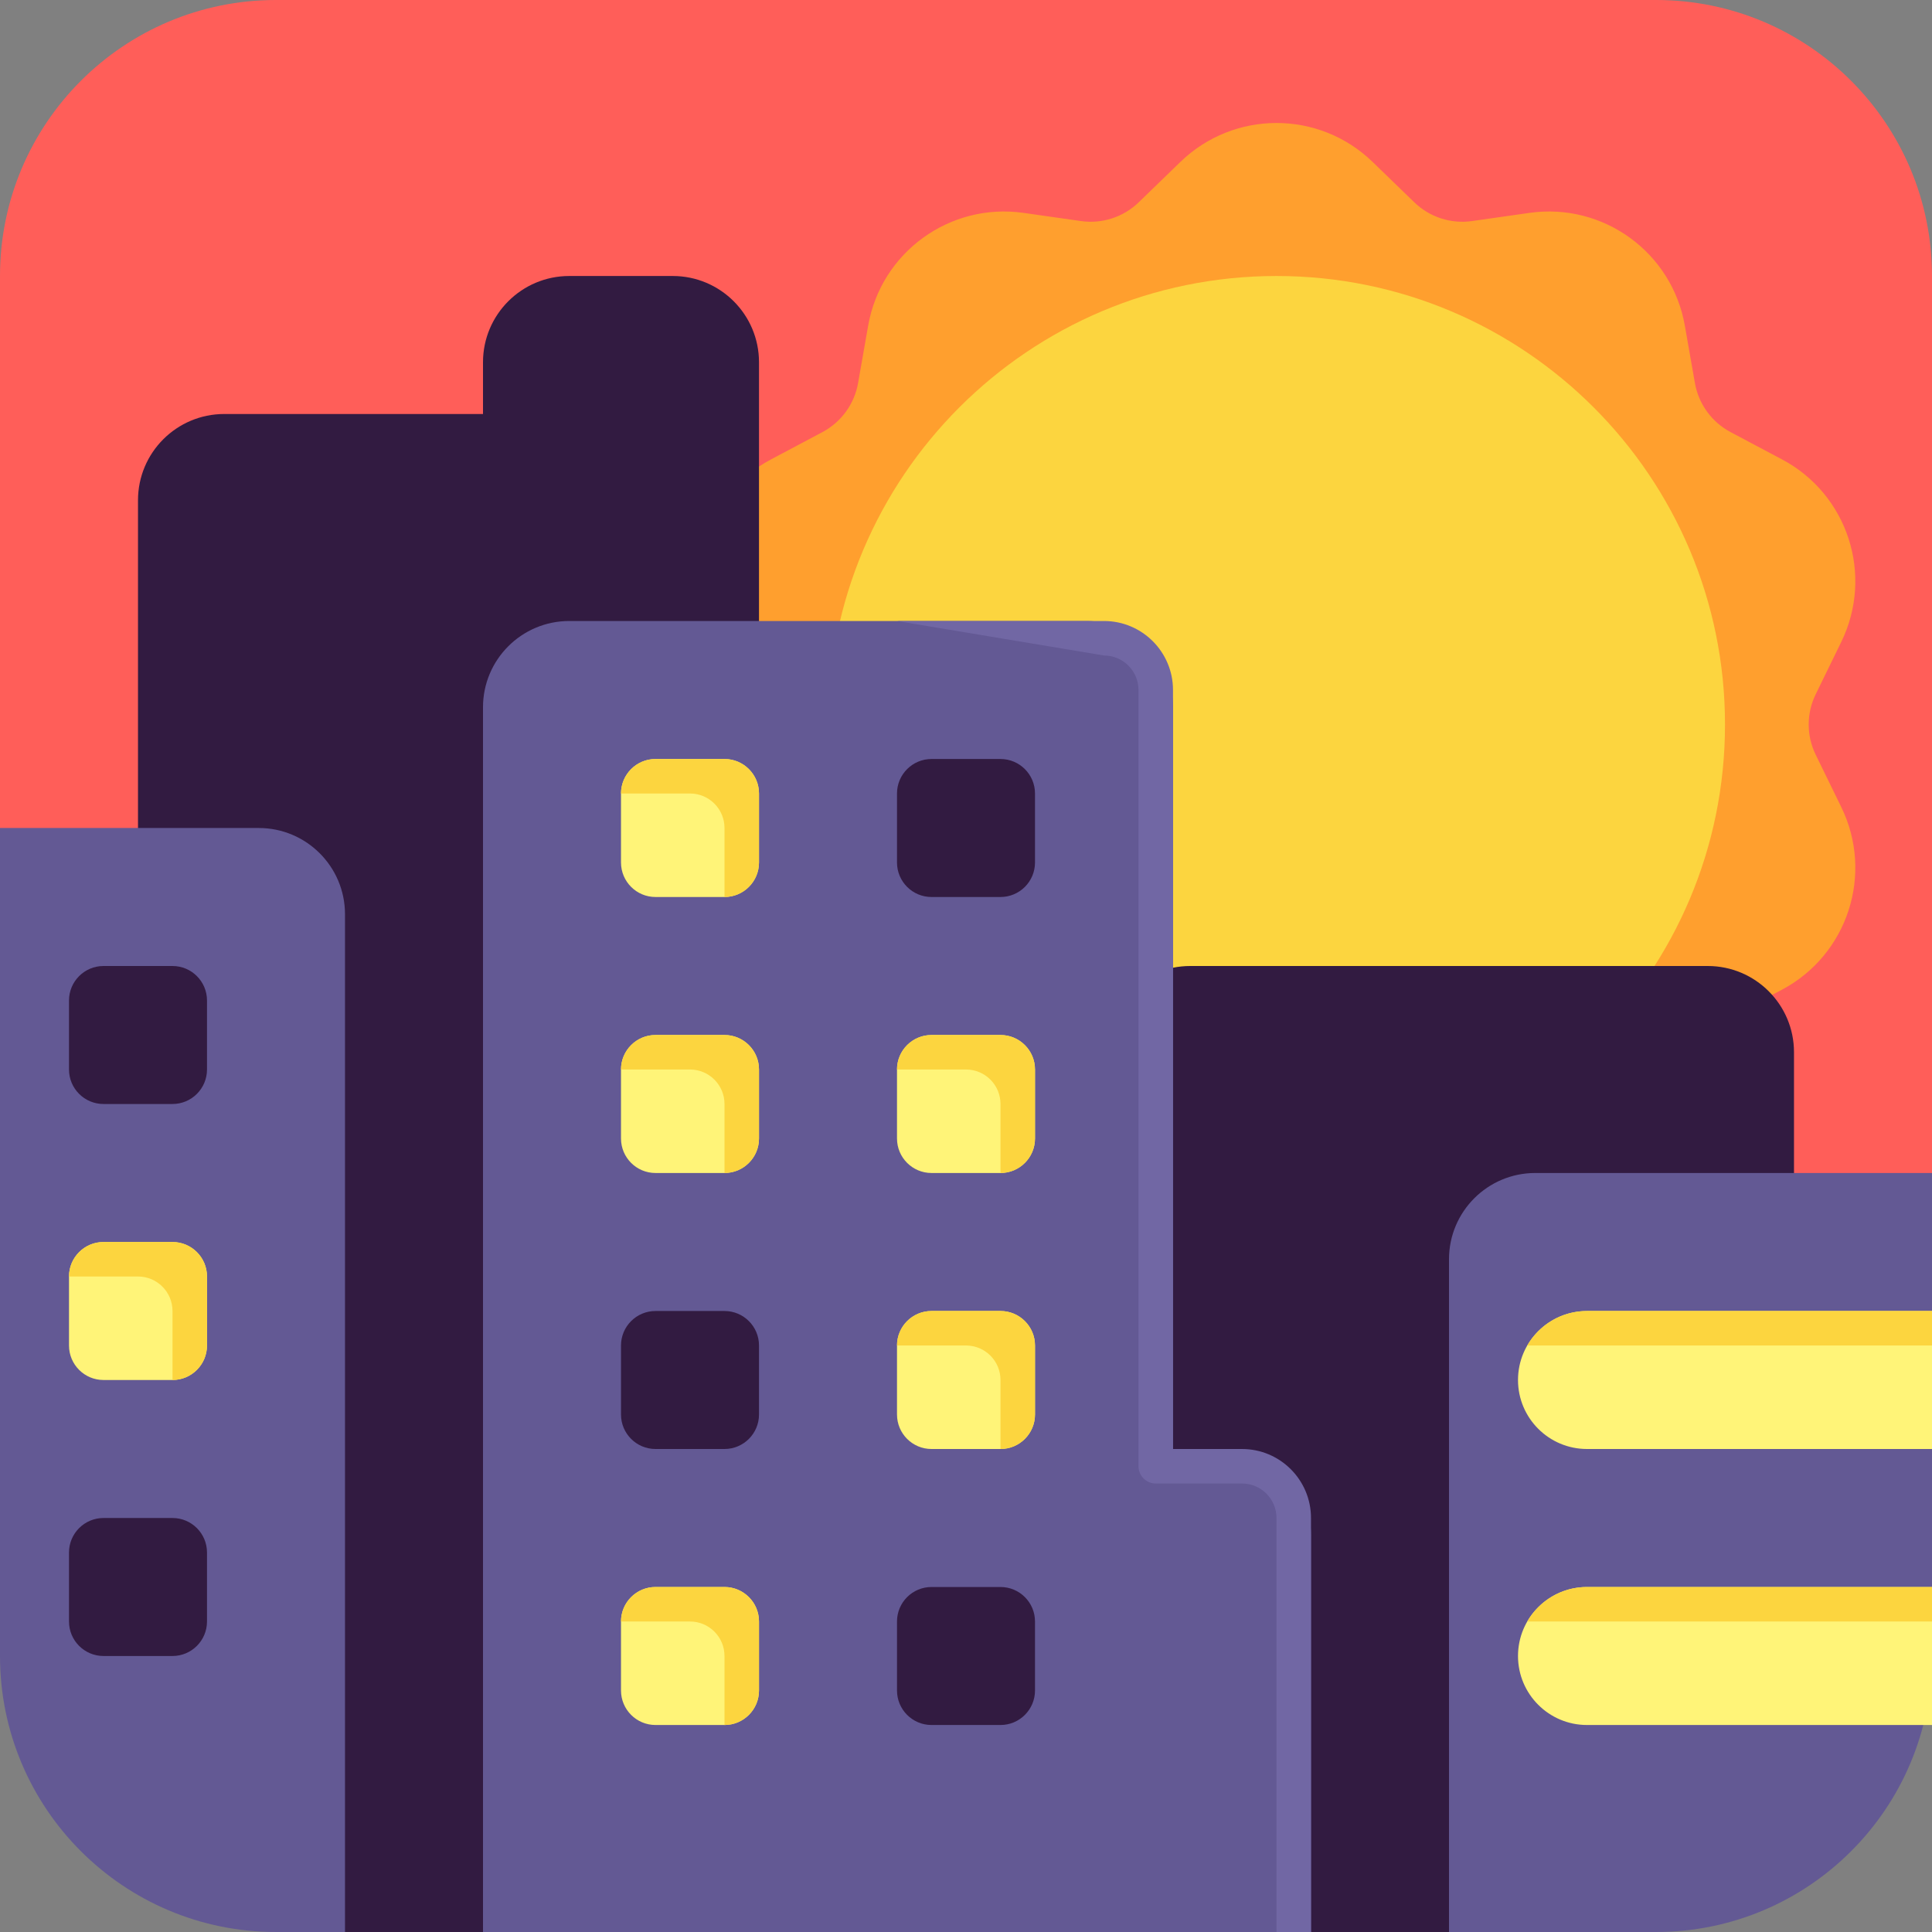 <svg viewBox="2 2 28 28" xmlns="http://www.w3.org/2000/svg">
<rect x="2" y="2" width="28" height="28" fill="#808080" stroke="none"/>
<path d="M2 6C2 3.791 3.791 2 6 2H26C28.209 2 30 3.791 30 6V20L2 15V6Z" fill="#FF5E59"/>
<path d="M19.109 4.345C19.885 3.595 21.115 3.595 21.891 4.345L22.497 4.932C22.719 5.147 23.027 5.247 23.332 5.204L24.168 5.085C25.236 4.934 26.232 5.657 26.418 6.72L26.564 7.551C26.617 7.855 26.808 8.117 27.08 8.262L27.826 8.658C28.779 9.163 29.159 10.333 28.685 11.303L28.315 12.061C28.179 12.338 28.179 12.662 28.315 12.939L28.685 13.697C29.159 14.667 28.779 15.837 27.826 16.343L27.08 16.738C26.808 16.883 26.617 17.145 26.564 17.449L26.418 18.28C26.232 19.343 25.236 20.066 24.168 19.915L23.332 19.797C23.027 19.753 22.719 19.854 22.497 20.068L21.891 20.655C21.115 21.405 19.885 21.405 19.109 20.655L18.503 20.068C18.281 19.854 17.973 19.753 17.668 19.797L16.832 19.915C15.764 20.066 14.768 19.343 14.582 18.28L14.436 17.449C14.383 17.145 14.192 16.883 13.92 16.738L13.174 16.343C12.221 15.837 11.841 14.667 12.315 13.697L12.685 12.939C12.821 12.662 12.821 12.338 12.685 12.061L12.315 11.303C11.841 10.333 12.221 9.163 13.174 8.658L13.92 8.262C14.192 8.117 14.383 7.855 14.436 7.551L14.582 6.72C14.768 5.657 15.764 4.934 16.832 5.085L17.668 5.204C17.973 5.247 18.281 5.147 18.503 4.932L19.109 4.345Z" fill="#FF9F2E"/>
<path d="M27 12.5C27 16.09 24.09 19 20.5 19C16.91 19 14 16.09 14 12.5C14 8.91 16.91 6 20.5 6C24.09 6 27 8.91 27 12.5Z" fill="#FCD53F"/>
<path d="M6.972 30H8.997L13 29V9V8V7.25C13 6.56 12.44 6 11.75 6H10.25C9.56 6 9 6.56 9 7.25V8H5.25C4.56 8 4 8.56 4 9.25V28.465C4 28.465 6.459 29.472 6.972 30ZM18 29L21.003 30H22.989C24.611 30 26.532 29.314 28 28.465V17.25C28 16.56 27.44 16 26.75 16H19.25C18.56 16 18 16.56 18 17.25V29Z" fill="#321B41"/>
<path d="M2 14V26C2 28.209 3.791 30 6 30H7V15.25C7 14.56 6.44 14 5.75 14H2ZM9 30H17H19H21V24.25C21 23.56 20.44 23 19.75 23H19V12.25C19 11.56 18.44 11 17.75 11H10.25C9.56 11 9 11.56 9 12.25V30ZM23 30H26C28.209 30 30 28.209 30 26V19H24.25C23.56 19 23 19.56 23 20.25V30Z" fill="#635994"/>
<path d="M11.5 13C11.224 13 11 13.224 11 13.5V14.5C11 14.776 11.224 15 11.5 15H12.5C12.776 15 13 14.776 13 14.5V13.5C13 13.224 12.776 13 12.5 13H11.5ZM3.5 20C3.224 20 3 20.224 3 20.5V21.5C3 21.776 3.224 22 3.5 22H4.5C4.776 22 5 21.776 5 21.5V20.5C5 20.224 4.776 20 4.5 20H3.5ZM11 17.5C11 17.224 11.224 17 11.5 17H12.5C12.776 17 13 17.224 13 17.5V18.5C13 18.776 12.776 19 12.5 19H11.5C11.224 19 11 18.776 11 18.5V17.5ZM11.5 25C11.224 25 11 25.224 11 25.5V26.5C11 26.776 11.224 27 11.5 27H12.5C12.776 27 13 26.776 13 26.5V25.5C13 25.224 12.776 25 12.5 25H11.5ZM15 17.5C15 17.224 15.224 17 15.5 17H16.5C16.776 17 17 17.224 17 17.5V18.5C17 18.776 16.776 19 16.5 19H15.5C15.224 19 15 18.776 15 18.5V17.5ZM15.5 21C15.224 21 15 21.224 15 21.5V22.5C15 22.776 15.224 23 15.5 23H16.5C16.776 23 17 22.776 17 22.5V21.5C17 21.224 16.776 21 16.5 21H15.5ZM24 22C24 21.448 24.448 21 25 21H30V23H25C24.448 23 24 22.552 24 22ZM25 25C24.448 25 24 25.448 24 26C24 26.552 24.448 27 25 27H30V25H25Z" fill="#FFF478"/>
<path d="M11.5 13C11.224 13 11 13.224 11 13.5H12C12.276 13.5 12.5 13.724 12.5 14V15C12.776 15 13 14.776 13 14.5V13.5C13 13.224 12.776 13 12.5 13H11.5Z" fill="#FCD53F"/>
<path d="M3.5 20C3.224 20 3 20.224 3 20.5H4C4.276 20.5 4.5 20.724 4.5 21V22C4.776 22 5 21.776 5 21.5V20.5C5 20.224 4.776 20 4.5 20H3.5Z" fill="#FCD53F"/>
<path d="M11 17.5C11 17.224 11.224 17 11.5 17H12.5C12.776 17 13 17.224 13 17.5V18.5C13 18.776 12.776 19 12.5 19V18C12.5 17.724 12.276 17.5 12 17.5H11Z" fill="#FCD53F"/>
<path d="M11.5 25C11.224 25 11 25.224 11 25.5H12C12.276 25.5 12.5 25.724 12.5 26V27C12.776 27 13 26.776 13 26.5V25.5C13 25.224 12.776 25 12.5 25H11.5Z" fill="#FCD53F"/>
<path d="M15 17.5C15 17.224 15.224 17 15.5 17H16.5C16.776 17 17 17.224 17 17.5V18.5C17 18.776 16.776 19 16.5 19V18C16.5 17.724 16.276 17.5 16 17.5H15Z" fill="#FCD53F"/>
<path d="M15.5 21C15.224 21 15 21.224 15 21.5H16C16.276 21.5 16.5 21.724 16.5 22V23C16.776 23 17 22.776 17 22.5V21.5C17 21.224 16.776 21 16.5 21H15.5Z" fill="#FCD53F"/>
<path d="M25 21C24.63 21 24.307 21.201 24.134 21.5H30V21H25Z" fill="#FCD53F"/>
<path d="M25 25C24.63 25 24.307 25.201 24.134 25.5H30V25H25Z" fill="#FCD53F"/>
<path d="M15 13.5C15 13.224 15.224 13 15.5 13H16.5C16.776 13 17 13.224 17 13.5V14.5C17 14.776 16.776 15 16.5 15H15.5C15.224 15 15 14.776 15 14.5V13.5ZM3 16.5C3 16.224 3.224 16 3.5 16H4.5C4.776 16 5 16.224 5 16.5V17.5C5 17.776 4.776 18 4.5 18H3.5C3.224 18 3 17.776 3 17.5V16.5ZM3 24.5C3 24.224 3.224 24 3.5 24H4.5C4.776 24 5 24.224 5 24.5V25.5C5 25.776 4.776 26 4.5 26H3.5C3.224 26 3 25.776 3 25.5V24.5ZM11.5 21C11.224 21 11 21.224 11 21.5V22.5C11 22.776 11.224 23 11.5 23H12.5C12.776 23 13 22.776 13 22.5V21.5C13 21.224 12.776 21 12.5 21H11.5ZM15.5 25C15.224 25 15 25.224 15 25.5V26.5C15 26.776 15.224 27 15.5 27H16.5C16.776 27 17 26.776 17 26.5V25.5C17 25.224 16.776 25 16.5 25H15.5Z" fill="#321B41"/>
<path d="M20.5 24V30H21V24C21 23.448 20.552 23 20 23H19V12C19 11.448 18.552 11 18 11H15L18 11.5C18.276 11.5 18.5 11.724 18.5 12V23.25C18.5 23.388 18.612 23.5 18.75 23.5H20C20.276 23.5 20.5 23.724 20.5 24Z" fill="#7167A4"/>
</svg>
